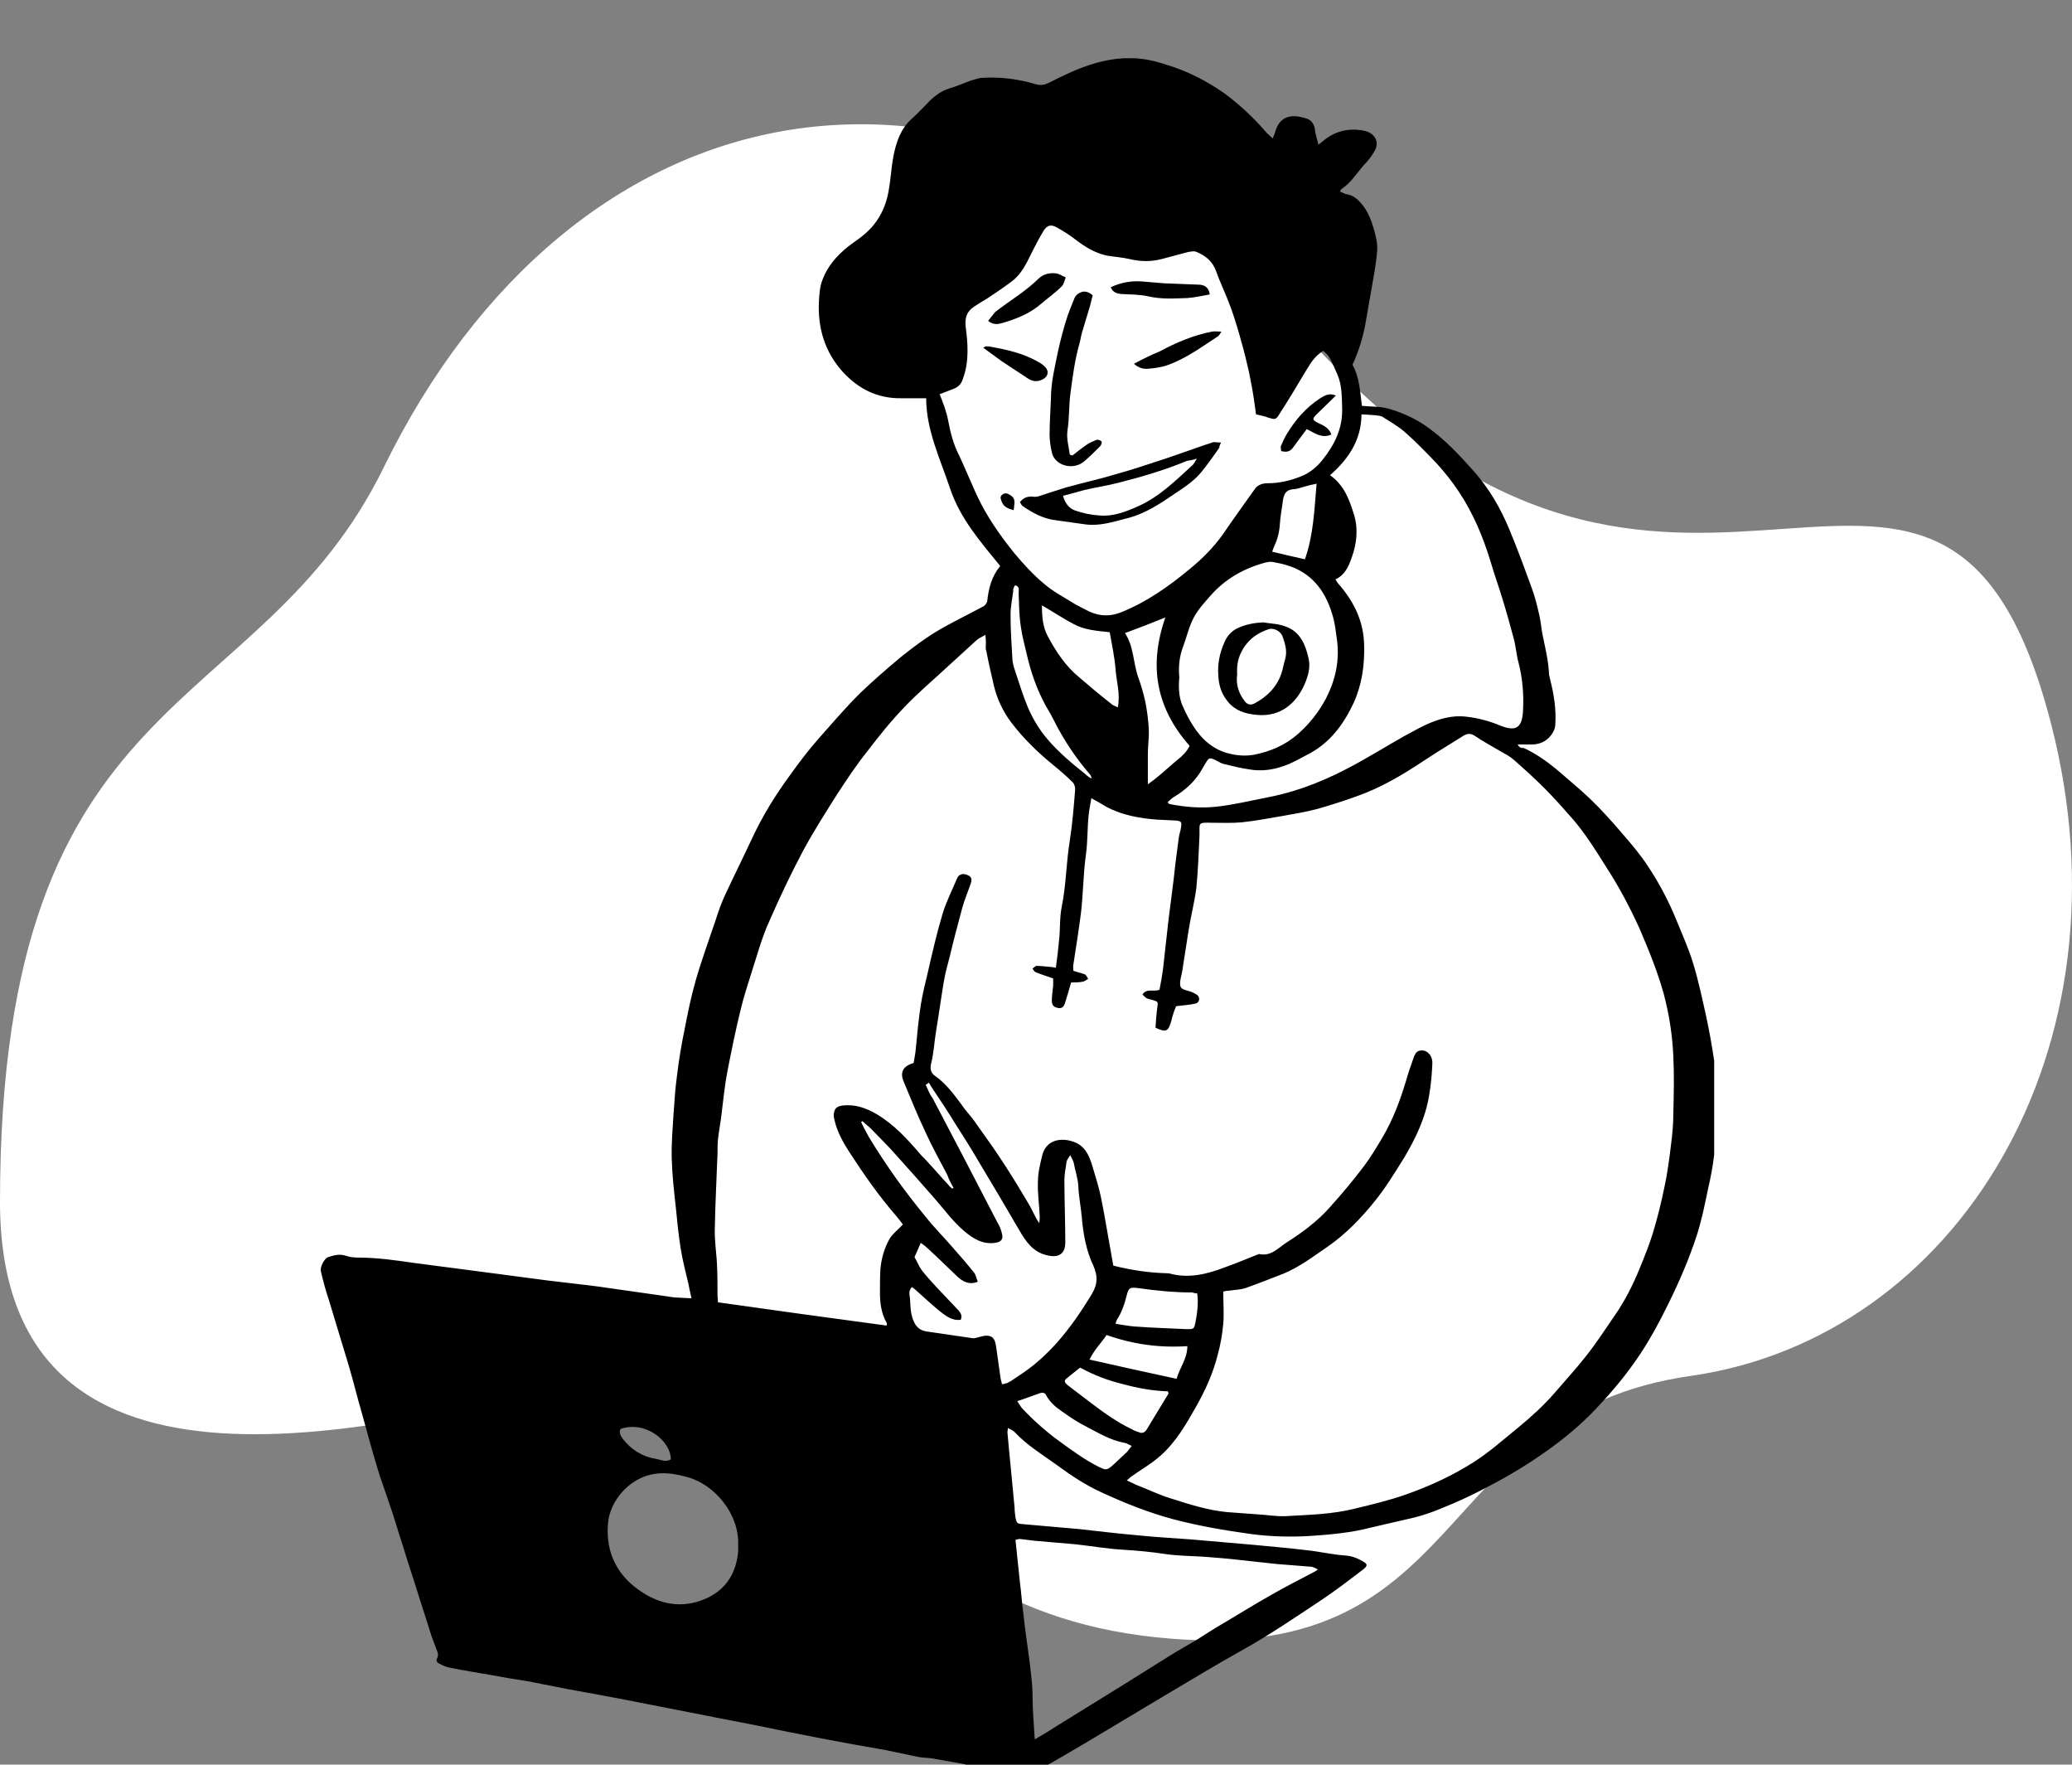 <svg width="498" height="424" viewBox="0 0 498 424" fill="none" xmlns="http://www.w3.org/2000/svg">
<rect x="0" y="0" width="498" height="424" fill="#808080" stroke="none"/>
<g clip-path="url(#clip0)">
<path d="M406.29 330.617C470.2 321.519 513.071 252.253 493.026 174.123C467.347 74.04 406.29 177.763 319.554 86.778C232.818 -4.207 136.882 20.962 92.257 112.253C62.013 174.123 3.05176e-05 163.204 3.05176e-05 288.764C3.05176e-05 366.101 86.55 345.175 143.614 330.617C200.677 316.06 200.677 385.208 277.712 393.396C354.747 401.585 342.379 339.716 406.29 330.617Z" fill="white"/>
<g clip-path="url(#clip1)">
<path d="M364.759 178.886C366.053 178.886 367.132 178.886 368.103 178.886C369.936 178.886 371.554 178.241 372.74 176.736C373.388 175.876 373.819 175.016 373.819 173.942C374.035 170.394 373.495 166.955 372.633 163.515C372.525 163.085 372.417 162.548 372.309 162.118C372.201 159.001 371.446 155.884 370.799 152.767C370.476 151.262 370.368 149.649 370.044 148.145C369.505 145.78 368.966 143.415 368.103 141.158C366.377 136.428 364.651 131.699 362.71 127.077C360.661 122.133 357.964 117.511 354.405 113.426C350.954 109.556 347.502 105.794 343.296 102.785C340.384 100.635 337.04 99.13 333.589 98.163C331.647 97.625 329.49 97.733 327.333 97.518C326.902 94.293 326.794 90.746 325.068 87.629C326.47 84.619 327.441 81.502 328.088 78.278C328.627 75.375 329.059 72.581 329.598 69.679C330.137 66.454 330.785 63.337 331 60.112C331.108 58.5 330.677 56.78 330.245 55.168C329.598 52.91 328.735 50.653 327.117 48.826C326.147 47.751 325.176 46.891 323.666 46.676C323.127 46.569 322.695 46.246 322.048 46.031C322.264 45.709 322.264 45.494 322.48 45.386C324.745 43.882 326.147 41.517 327.872 39.582C328.735 38.722 329.49 37.755 330.137 36.68C331.971 33.993 330.137 31.843 327.872 31.413C324.098 30.661 320.646 31.52 317.734 34.1C317.518 34.315 317.303 34.423 316.871 34.745C316.548 33.348 316.116 32.165 316.008 30.983C315.793 29.586 315.038 28.726 313.743 28.403C310.292 27.328 307.488 27.866 306.409 31.95C306.301 32.273 306.193 32.595 305.87 33.24C305.331 32.703 304.899 32.38 304.468 31.95C301.448 28.403 297.996 25.179 294.221 22.384C289.907 19.374 285.269 17.01 280.2 15.505C278.475 14.967 276.641 14.43 274.915 14.215C270.493 13.57 266.071 14.215 261.865 15.612C258.521 16.687 255.286 18.299 252.05 19.912C250.971 20.449 250.001 20.557 248.922 20.234C244.608 18.944 240.186 18.407 235.764 18.729C234.901 18.837 234.146 19.159 233.283 19.374C231.557 20.019 229.832 20.772 227.998 21.309C226.272 21.847 224.87 22.922 223.576 24.104C222.066 25.609 220.664 27.221 219.046 28.618C216.457 30.983 215.379 34.208 214.732 37.54C214.192 40.334 214.085 43.237 213.545 46.031C212.79 50.331 210.741 53.985 207.182 56.78C206.103 57.64 204.917 58.392 203.838 59.252C201.142 61.402 198.877 63.982 197.691 67.206C197.043 68.819 196.936 70.646 196.828 72.366C196.504 78.815 198.23 84.619 202.652 89.456C206.427 93.541 211.065 95.798 216.673 95.691C218.615 95.691 220.556 95.691 222.605 95.691C222.605 103.322 225.949 110.201 228.322 117.296C230.694 124.497 235.656 130.194 240.401 135.998C238.352 138.471 237.597 141.373 237.274 144.49C237.166 144.92 236.734 145.565 236.195 145.78C232.42 147.822 228.537 149.649 224.978 151.799C221.958 153.626 219.154 155.776 216.457 157.926C213.114 160.721 209.77 163.623 206.643 166.632C203.191 170.072 200.063 173.727 196.828 177.381C194.347 180.176 192.082 183.186 189.925 186.195C186.366 191.032 183.238 196.084 180.649 201.673C178.6 206.08 176.443 210.38 174.394 214.787C173.423 216.829 172.668 218.979 172.021 221.021C170.403 225.858 168.57 230.803 167.167 235.747C166.089 239.509 165.334 243.271 164.579 247.141C163.824 250.795 163.177 254.557 162.745 258.212C162.314 261.329 162.098 264.446 161.882 267.671C161.667 271.218 161.343 274.872 161.451 278.42C161.559 282.289 161.99 286.159 162.422 290.028C162.745 293.36 163.069 296.692 163.608 300.025C164.04 302.819 164.795 305.614 165.442 308.409C165.657 309.483 165.873 310.558 166.197 311.956C164.687 311.848 163.285 311.848 161.99 311.741C161.235 311.633 160.588 311.526 159.833 311.418C156.058 310.881 152.283 310.343 148.508 309.806C145.596 309.376 142.576 308.946 139.664 308.624C136.968 308.301 134.164 307.979 131.467 307.656C126.614 307.011 121.652 306.366 116.799 305.721C111.082 304.969 105.258 304.217 99.542 303.464C95.12 302.819 90.59 302.174 86.06 302.174C85.089 302.174 84.118 302.067 83.148 301.744C81.638 301.207 80.236 301.637 78.834 302.067C77.971 302.389 76.892 304.432 77.108 305.399C77.647 307.764 78.294 310.128 79.049 312.386C80.667 317.76 82.285 323.027 83.903 328.401C84.981 332.056 85.844 335.71 86.923 339.365C88.109 343.665 89.296 348.072 90.59 352.371C91.453 355.381 92.639 358.39 93.61 361.4C94.473 363.872 95.228 366.344 95.983 368.817C96.953 371.719 97.816 374.728 98.787 377.631C100.405 382.79 102.13 388.057 103.748 393.216C104.072 394.184 104.503 395.151 104.827 396.118C105.15 396.978 105.582 397.731 104.935 398.698C104.827 398.806 105.042 399.451 105.258 399.558C106.013 399.988 106.876 400.418 107.739 400.633C111.298 401.385 114.965 401.923 118.524 402.568C121.329 403.105 124.025 403.535 126.829 403.965C130.065 404.61 133.409 405.255 136.644 405.9C139.017 406.33 141.39 406.76 143.763 407.19C145.812 407.62 147.969 407.942 150.018 408.372C153.685 409.124 157.353 409.769 161.02 410.522C165.442 411.382 169.756 412.242 174.178 413.102C179.247 414.069 184.209 415.036 189.278 416.111C194.671 417.186 200.171 418.261 205.564 419.228C208.045 419.658 210.525 420.088 212.898 420.518C215.487 421.056 217.967 421.593 220.556 422.131C221.527 422.345 222.605 422.345 223.684 422.453C226.164 422.883 228.537 423.313 231.018 423.743C233.175 424.173 235.332 424.71 237.489 425.033C239.539 425.355 241.588 425.57 243.637 425.785C244.716 425.893 245.794 426 246.981 425.893C247.951 425.785 249.03 425.57 249.893 425.14C253.776 422.99 257.658 420.733 261.433 418.476C267.581 414.821 273.621 411.167 279.769 407.512C285.917 403.858 291.957 400.203 298.104 396.763C304.899 393.001 311.371 388.594 317.842 384.295C321.185 382.038 324.421 379.565 327.657 377.093C328.735 376.233 328.735 375.803 327.549 375.158C326.255 374.406 324.96 373.869 323.343 373.761C320.215 373.546 317.087 372.794 313.959 372.471C309.645 371.934 305.331 371.611 301.124 371.181C296.163 370.751 291.202 370.321 286.24 369.892C282.034 369.569 277.827 369.354 273.621 368.924C268.875 368.494 264.13 367.957 259.492 367.419C254.962 366.989 250.54 366.667 246.01 366.237C244.5 366.129 244.392 366.129 244.069 364.625C243.961 363.872 243.853 363.012 243.853 362.26C243.314 356.241 242.666 350.221 242.127 344.094C242.127 343.88 242.235 343.665 242.235 343.127C242.882 343.45 243.421 343.665 243.853 344.094C246.873 347.319 250.648 349.576 254.207 352.156C257.551 354.628 261.002 356.886 264.777 358.605C270.385 361.185 275.994 363.442 282.034 365.055C288.182 366.667 294.437 367.742 300.693 368.602C305.546 369.247 310.508 369.354 315.361 369.032C319.999 368.709 324.745 368.279 329.275 367.097C332.834 366.237 336.393 365.485 339.952 364.625C342.109 364.087 344.267 363.335 346.316 362.475C349.551 361.185 352.679 359.788 355.807 358.175C360.661 355.703 365.406 353.016 369.936 349.899C374.358 346.889 378.457 343.665 382.232 339.902C386.115 335.925 389.782 331.733 393.017 327.111C396.145 322.704 398.734 317.868 401.107 313.031C403.695 307.764 405.96 302.497 407.794 296.907C408.98 293.253 409.735 289.491 410.49 285.836C411.137 283.042 411.676 280.247 412 277.452C412.539 272.293 413.079 267.133 412.539 261.974C412.324 259.609 412.324 257.244 412 254.88C411.461 251.225 410.814 247.678 410.059 244.131C409.088 239.831 408.225 235.639 406.931 231.447C405.852 227.9 404.342 224.568 402.94 221.129C401.107 216.614 398.842 212.315 396.145 208.23C394.312 205.435 392.155 202.856 389.997 200.384C387.517 197.481 384.928 194.579 382.124 191.892C379.535 189.42 376.731 187.163 374.035 184.798C371.662 182.863 369.073 181.036 366.269 179.746C365.298 179.746 365.083 179.423 364.759 178.886ZM229.184 285.406C229.077 285.514 228.969 285.514 228.861 285.621C228.537 285.299 228.214 285.084 227.998 284.761C226.272 282.934 224.654 280.999 222.929 279.172C222.39 278.527 221.742 277.99 221.203 277.345C218.075 273.69 214.84 270.143 210.633 267.671C208.045 266.166 205.456 265.306 202.544 265.629C201.034 265.843 200.495 266.381 200.387 267.886C200.387 268.316 200.495 268.853 200.603 269.283C201.25 271.97 202.544 274.335 204.054 276.7C207.613 282.182 211.28 287.449 215.595 292.393C216.134 293.038 216.673 293.79 216.997 294.22C215.81 295.51 214.624 296.37 213.869 297.552C212.575 299.81 211.82 302.389 211.604 304.969C211.496 306.796 211.496 308.731 211.496 310.666C211.496 313.138 211.82 315.61 213.114 317.868C213.222 317.975 213.114 318.19 213.114 318.512C199.524 316.685 186.15 314.858 172.56 312.923C172.56 312.278 172.452 311.741 172.452 311.311C172.452 308.946 172.452 306.581 172.344 304.217C172.237 301.207 171.697 298.197 171.805 295.08C171.913 289.168 172.237 283.149 172.452 277.237C172.452 276.055 172.452 274.872 172.56 273.798C172.776 271.755 173.207 269.713 173.423 267.671C173.854 264.231 174.178 260.792 174.825 257.459C175.796 252.515 176.767 247.678 177.953 242.841C178.708 239.617 179.786 236.392 180.757 233.275C182.051 229.298 183.13 225.213 184.856 221.451C187.336 215.754 190.033 210.057 192.945 204.576C195.533 199.739 198.446 195.224 201.358 190.602C203.623 187.163 205.888 183.723 208.476 180.498C211.28 176.844 214.192 173.189 217.32 169.965C220.664 166.417 224.547 163.193 228.106 159.861C230.263 157.926 232.42 155.884 234.577 153.949C235.117 153.411 235.872 153.089 236.842 152.552C236.95 153.519 236.95 154.056 236.95 154.594C236.95 155.239 236.842 155.884 237.058 156.421C237.597 159.216 238.244 162.01 238.891 164.805C239.646 167.922 241.049 170.932 242.99 173.512C245.902 177.381 249.353 180.713 253.021 183.723C254.746 185.12 256.364 186.518 257.874 188.022C258.198 188.345 258.413 189.097 258.413 189.635C258.09 193.719 257.766 197.911 257.119 201.996C256.256 207.263 256.256 212.637 255.178 217.904C254.638 220.591 254.854 223.386 254.531 226.073C254.315 228.223 254.099 230.265 253.776 232.522C253.128 232.415 252.589 232.307 252.05 232.307C251.079 232.2 250.108 232.092 249.138 232.092C248.814 232.092 248.491 232.522 248.167 232.737C248.383 233.06 248.598 233.49 248.922 233.597C250.216 234.135 251.618 234.565 253.128 235.102C253.128 235.639 253.128 236.284 253.128 236.822C253.021 238.004 252.805 239.187 252.805 240.369C252.805 241.551 253.236 241.981 254.315 242.196C255.286 242.411 255.717 241.766 255.933 241.121C256.472 239.509 256.903 237.897 257.443 236.069C258.305 236.069 259.384 236.069 260.355 235.854C260.786 235.747 261.11 235.424 261.541 235.21C261.325 234.887 261.11 234.35 260.786 234.135C259.923 233.812 258.953 233.597 257.982 233.275C257.982 232.737 257.874 232.2 257.982 231.77C258.629 227.578 259.276 223.493 259.815 219.301C260.355 214.679 260.355 209.95 261.002 205.328C261.433 202.211 261.325 198.986 261.649 195.869C261.757 194.579 262.08 193.289 262.296 191.785C263.698 192.537 264.777 193.182 265.855 193.827C269.63 195.869 273.837 196.621 278.151 196.944C279.661 197.051 281.063 197.051 282.573 197.159C283.867 197.266 284.083 197.481 283.867 198.771C283.759 199.631 283.436 200.384 283.328 201.243C282.897 204.468 282.465 207.585 282.142 210.81C281.71 214.572 281.171 218.226 280.74 221.989C280.308 225.536 279.985 229.083 279.553 232.63C279.337 234.35 279.014 236.069 278.69 237.789C277.396 238.434 275.562 237.359 274.592 238.972C275.562 239.939 275.562 239.939 276.965 240.261C278.367 240.691 278.367 240.691 278.151 242.089C277.935 243.701 277.827 245.313 277.72 246.926C278.151 247.141 278.367 247.248 278.69 247.356C280.2 247.893 280.74 247.678 281.279 246.066C281.602 245.206 281.71 244.346 282.034 243.486C282.249 242.734 282.573 242.089 282.681 241.766C284.514 241.551 286.024 241.444 287.427 241.121C288.289 240.906 288.505 239.617 287.75 239.079C286.995 238.542 286.132 238.219 285.269 238.004C283.867 237.574 283.544 237.359 283.652 235.854C283.759 234.887 284.083 233.92 284.191 233.06C284.73 229.835 285.162 226.611 285.701 223.386C286.24 220.054 287.103 216.722 287.534 213.39C287.966 209.198 288.074 205.005 288.289 200.813C288.397 197.696 287.642 197.589 291.417 197.696C293.79 197.696 296.055 197.804 298.428 197.589C301.664 197.266 304.899 196.621 308.135 196.084C311.047 195.547 313.851 195.117 316.655 194.364C319.675 193.504 322.695 192.537 325.715 191.462C331.647 189.42 336.932 186.303 342.109 182.863C345.345 180.713 348.581 178.779 351.816 176.736C352.787 176.199 353.542 176.199 354.513 176.844C356.562 178.241 358.827 179.423 360.984 180.713C361.955 181.251 362.926 181.788 363.681 182.433C366.269 184.69 368.75 186.948 371.123 189.312C373.603 191.785 375.868 194.364 378.133 196.944C381.153 200.491 383.634 204.468 386.115 208.445C389.135 213.067 391.723 218.011 393.988 222.956C396.253 228.223 398.41 233.49 399.92 238.972C401.214 243.916 401.969 248.86 402.185 253.912C402.401 258.427 402.293 262.941 402.185 267.456C402.185 269.928 401.969 272.4 401.646 274.872C401.214 278.42 400.783 281.859 400.028 285.299C399.273 288.953 398.41 292.5 397.332 296.048C396.469 298.95 395.282 301.852 394.096 304.754C392.478 308.731 390.537 312.601 388.056 316.148C385.791 319.48 383.526 322.919 381.045 326.037C378.673 329.046 376.084 331.841 373.603 334.743C370.907 337.86 367.887 340.547 364.759 343.127C361.308 345.922 358.072 348.824 354.405 351.189C349.228 354.521 343.619 357.1 337.795 359.143C333.805 360.54 329.706 361.507 325.715 362.475C320.215 363.872 314.606 363.98 308.998 364.302C306.733 364.41 304.468 363.98 302.311 363.872C299.83 363.657 297.457 363.55 294.976 363.335C290.231 362.905 285.701 361.4 281.279 360.003C278.475 359.143 275.886 357.853 273.082 356.778C272.435 356.456 271.68 356.133 270.817 355.703C271.248 355.381 271.464 355.166 271.68 354.951C274.052 353.231 276.749 351.726 278.906 349.791C282.573 346.567 285.054 342.267 287.427 338.075C289.692 334.098 291.633 329.799 292.711 325.392C293.359 323.027 293.79 320.555 294.006 318.082C294.221 315.61 294.006 313.031 294.006 310.343C294.329 310.236 294.869 310.128 295.408 310.128C296.702 309.913 298.104 309.913 299.399 309.483C302.419 308.409 305.438 307.226 308.458 306.044C312.341 304.432 315.577 301.959 319.028 299.595C323.558 296.477 327.333 292.5 330.677 288.308C333.157 285.191 335.315 281.644 337.472 278.205C340.276 273.475 342.649 268.531 343.512 263.049C343.943 260.577 344.159 257.997 344.267 255.417C344.267 254.88 344.159 254.235 343.835 253.697C343.296 252.837 342.541 252.3 341.462 252.408C340.492 252.515 340.168 253.16 339.844 253.912C339.197 255.847 338.442 257.782 337.903 259.824C336.501 264.446 334.775 269.068 332.295 273.26C330.892 275.625 329.49 277.99 327.872 280.139C325.284 283.579 322.48 286.911 319.675 290.028C316.655 293.468 312.988 296.155 309.106 298.627C307.164 299.917 305.438 301.959 302.634 301.314C302.526 301.314 302.419 301.422 302.311 301.422C299.614 302.497 297.026 303.572 294.329 304.539C290.123 306.151 285.809 307.226 281.279 306.044C280.955 305.936 280.632 305.936 280.416 305.936C276.102 305.829 271.895 305.184 267.581 304.109C267.15 301.744 266.718 299.272 266.287 296.8C265.748 293.683 265.208 290.566 264.561 287.448C264.022 284.869 263.159 282.289 262.404 279.709C261.649 277.345 260.57 275.195 257.982 274.335C254.962 273.26 251.511 273.905 250.54 277.452C250.001 279.602 249.461 281.859 249.461 284.009C249.353 286.696 249.785 289.491 249.893 292.178C249.893 292.715 249.893 293.253 249.785 293.898C248.706 292.393 248.167 290.781 247.304 289.383C245.471 286.266 243.637 283.256 241.696 280.247C239.431 276.7 236.95 273.26 234.577 269.928C233.499 268.316 232.097 266.918 231.018 265.306C229.184 262.834 227.351 260.362 224.762 258.534C223.792 257.889 223.468 256.922 223.792 255.525C224.439 253.052 224.547 250.365 224.978 247.786C225.625 243.916 226.164 239.939 226.812 236.069C227.135 234.027 227.674 232.092 228.214 230.05C229.184 225.966 230.263 221.881 231.342 217.904C231.881 216.077 232.636 214.249 233.283 212.422C233.714 211.132 233.499 210.595 232.312 210.165C231.342 209.842 230.479 210.057 230.047 211.025C228.861 213.819 227.459 216.614 226.596 219.409C225.194 224.031 224.115 228.76 223.037 233.49C222.39 236.177 221.742 238.757 221.311 241.444C220.772 244.883 220.448 248.43 220.125 251.87C220.017 253.052 219.801 254.235 219.585 255.417C216.997 256.17 216.242 257.674 217.212 259.932C218.938 264.124 220.664 268.316 222.605 272.4C224.115 275.732 225.949 278.957 227.674 282.289C227.998 283.256 228.537 284.331 229.184 285.406ZM318.058 84.297C318.597 84.834 319.136 85.264 319.46 85.802C320.215 87.092 320.754 88.489 321.401 89.886C322.588 92.573 322.48 95.368 322.588 98.163C322.695 103 320.754 106.869 317.842 110.524C316.548 112.136 314.93 113.534 312.881 114.393C310.184 115.468 307.596 116.113 304.683 116.113C303.497 116.113 302.419 116.436 301.664 117.403C299.075 121.058 296.486 124.605 294.006 128.259C291.741 131.484 288.937 134.279 285.917 136.751C280.847 140.943 275.562 144.705 269.307 147.177C266.179 148.36 263.483 147.93 260.786 146.425C260.031 145.995 259.276 145.672 258.521 145.242C255.933 143.63 253.236 142.233 250.971 140.298C248.383 138.148 246.01 135.568 243.853 132.989C240.294 128.582 237.058 123.96 234.685 118.8C234.146 117.618 233.607 116.328 233.067 115.146C232.204 113.211 231.449 111.384 230.587 109.556C229.184 106.869 228.429 103.967 227.89 101.065C227.459 98.808 226.704 96.873 225.841 94.723C226.919 94.293 228.106 93.863 229.184 93.433C230.371 93.003 231.126 92.144 231.449 90.961C232.959 86.877 232.636 82.685 232.097 78.493C231.881 76.45 232.312 74.838 234.146 73.656C235.117 73.011 236.195 72.366 237.274 71.721C239.215 70.431 241.156 69.141 242.99 67.744C245.579 65.916 246.765 63.122 248.167 60.327C249.03 58.607 249.893 56.995 250.863 55.383C251.726 54.093 252.589 53.878 253.991 54.63C255.501 55.49 256.903 56.35 258.305 57.425C260.678 59.252 263.051 60.757 265.963 61.402C267.797 61.724 269.738 61.832 271.572 62.262C274.268 62.907 276.857 62.907 279.553 62.154C281.602 61.617 283.544 61.08 285.593 60.542C286.132 60.435 286.887 60.327 287.319 60.435C289.584 61.294 291.417 62.692 292.28 65.164C293.359 68.174 294.761 70.968 295.839 73.978C296.81 76.665 297.673 79.567 298.428 82.362C299.075 84.619 299.614 86.877 300.154 89.241C300.585 91.391 301.016 93.541 301.34 95.691C301.556 96.98 301.664 98.27 301.879 99.56C302.419 99.668 302.85 99.775 303.281 99.883C303.713 99.99 304.252 100.098 304.683 100.313C306.517 100.85 306.625 100.957 307.596 99.345C309.753 96.013 311.802 92.573 313.851 89.134C314.93 87.414 315.9 85.587 318.058 84.297ZM327.225 99.56C328.52 99.668 329.598 99.668 330.569 99.775C331.108 99.883 331.755 99.883 332.187 100.098C334.02 101.28 335.962 102.355 337.579 103.752C340.276 106.117 342.757 108.697 345.237 111.276C347.179 113.426 349.012 115.683 350.63 118.155C354.081 123.315 356.454 129.012 358.288 135.031C359.151 138.041 360.229 140.943 361.092 143.845C362.063 146.962 362.926 150.079 363.788 153.304C364.328 155.239 364.436 157.281 364.975 159.216C365.946 162.978 366.269 166.847 366.053 170.824C365.838 174.801 364.436 175.876 360.661 174.372C358.072 173.297 355.376 172.544 352.571 172.222C351.709 172.114 350.954 172.114 350.091 172.114C346.424 172.329 343.08 173.834 339.952 175.554C336.609 177.274 333.373 179.316 330.137 181.143C323.99 184.798 317.626 188.022 310.831 190.065C308.674 190.71 306.517 191.247 304.252 191.677C300.369 192.429 296.379 193.397 292.388 193.827C288.613 194.257 284.838 193.934 281.063 193.182C280.955 193.182 280.847 192.967 280.632 192.752C281.171 192.322 281.494 191.892 282.034 191.57C284.946 189.85 287.427 187.592 289.044 184.583C289.26 184.153 289.584 183.723 289.799 183.293C290.554 182.111 290.662 182.003 291.956 182.541C292.604 182.863 293.251 183.293 293.898 183.508C296.055 184.045 298.212 184.583 300.477 184.905C303.066 185.335 305.762 185.013 308.243 184.153C310.292 183.508 312.126 182.433 313.959 181.466C319.46 178.779 322.911 174.157 325.392 168.782C327.333 164.483 327.98 159.861 327.872 155.131C327.765 149.219 325.392 144.49 321.617 140.19C321.401 139.975 321.293 139.653 320.97 139.223C323.235 138.148 324.098 136.213 324.853 134.064C326.147 130.517 326.47 126.969 325.392 123.53C324.313 120.09 323.127 116.651 319.675 114.178C324.098 110.309 327.225 105.687 327.225 99.56ZM316.763 377.093C316.224 377.523 316.008 377.631 315.793 377.738C312.341 379.565 308.89 381.285 305.546 383.22C301.556 385.477 297.565 387.949 293.574 390.314C291.525 391.497 289.584 392.786 287.534 394.076C285.377 395.366 283.22 396.548 281.171 397.838C277.504 400.096 273.837 402.46 270.17 404.717C264.993 407.942 259.708 411.167 254.531 414.391C252.697 415.574 250.756 416.756 248.706 417.938C248.491 414.284 248.167 410.844 248.167 407.405C248.167 404.503 247.736 401.708 247.412 398.913C246.873 395.044 246.334 391.174 245.902 387.197C245.579 384.94 245.471 382.575 245.147 380.318C244.824 376.878 244.392 373.439 244.069 369.999C244.5 369.892 244.824 369.784 245.147 369.784C246.334 369.892 247.412 370.106 248.598 370.214C251.942 370.536 255.286 370.751 258.629 371.074C262.404 371.504 266.071 372.149 269.846 372.364C273.405 372.579 276.857 372.901 280.308 373.439C283.436 373.869 286.672 373.869 289.799 374.084C292.496 374.298 295.3 374.513 297.996 374.836C300.909 375.158 303.928 375.481 306.841 375.803C309.537 376.018 312.233 376.233 315.038 376.448C315.577 376.448 316.008 376.771 316.763 377.093ZM222.497 260.684C222.713 260.469 223.037 260.362 223.252 260.147C223.468 260.469 223.684 260.899 223.9 261.222C225.841 264.124 227.782 267.026 229.616 270.035C231.449 272.938 233.283 275.732 235.009 278.742C238.352 284.331 241.696 289.921 244.931 295.51C246.549 298.305 248.275 300.884 251.726 301.637C254.423 302.282 256.041 301.314 256.041 298.52C256.041 293.575 255.825 288.523 255.825 283.579C255.825 282.074 256.148 280.569 256.364 279.064C256.472 278.635 256.796 278.312 257.227 277.56C257.658 278.42 257.982 278.957 258.09 279.494C258.413 281.322 259.061 283.042 259.168 284.976C259.276 287.556 259.815 290.136 260.031 292.715C260.355 296.585 261.11 300.562 262.728 304.002C263.914 306.581 263.806 308.516 262.512 310.773C262.296 311.096 262.08 311.526 261.865 311.848C257.335 319.157 252.158 325.929 244.716 330.659C243.529 331.411 242.451 332.486 240.833 332.593C240.725 332.163 240.617 331.733 240.509 331.303C240.078 328.509 239.754 325.714 239.323 323.027C238.999 321.307 238.136 320.77 236.519 320.985C235.872 321.092 235.332 321.307 234.793 321.415C234.362 321.522 233.93 321.63 233.607 321.522C229.939 320.985 226.272 320.447 222.605 319.91C221.419 319.695 220.556 319.157 219.909 318.082C218.83 316.148 218.83 314.105 218.722 312.063C218.615 311.203 218.291 310.128 219.154 309.268C219.477 309.483 219.693 309.591 219.909 309.806C221.85 311.526 223.684 313.246 225.625 314.858C227.135 316.04 228.753 317.438 230.91 317.115C231.342 316.148 230.91 315.503 230.371 314.858C228.537 312.923 226.812 311.096 224.978 309.161C223.792 307.871 222.605 306.581 221.527 305.184C220.88 304.324 220.556 303.357 219.801 302.067C220.125 301.314 220.664 300.132 221.311 298.627C222.066 299.165 222.605 299.595 223.037 300.025C225.41 302.174 227.674 304.432 230.047 306.689C231.342 307.871 232.852 308.839 235.009 307.979C234.685 307.226 234.577 306.366 234.146 305.829C232.42 303.679 230.587 301.529 228.753 299.487C226.704 297.122 224.439 294.865 222.497 292.393C217.428 286.266 212.898 279.924 208.8 273.153C208.153 271.97 207.505 270.788 206.966 269.606C207.074 269.498 207.182 269.498 207.29 269.391C207.937 270.035 208.692 270.573 209.339 271.218C211.388 273.368 213.545 275.41 215.487 277.667C218.507 280.999 221.527 284.439 224.547 287.878C226.919 290.566 228.969 293.468 231.773 295.833C233.93 297.66 236.195 299.057 239.215 298.627C240.617 298.412 241.156 297.767 240.833 296.477C240.617 295.51 240.294 294.65 239.754 293.79C237.058 288.523 234.254 283.256 231.557 277.99C229.077 273.26 226.596 268.531 224.115 263.801C223.36 262.834 223.037 261.759 222.497 260.684ZM283.436 162.763C283.22 160.183 283.436 157.711 284.407 155.239C285.269 152.874 285.809 150.402 286.995 148.252C287.966 146.425 289.476 144.812 290.878 143.2C294.437 139.116 298.967 136.536 304.252 135.139C304.791 135.031 305.331 134.924 305.87 135.031C307.056 135.246 308.135 135.461 309.213 135.783C315.038 137.503 318.381 141.695 320.107 147.285C320.862 149.542 321.078 151.907 321.401 154.271C321.94 159.108 320.862 163.623 318.705 167.815C316.979 171.039 314.822 173.834 312.018 176.306C308.89 179.101 305.223 180.606 301.34 181.358C299.506 181.681 297.565 181.573 295.731 181.143C291.741 180.283 288.829 177.704 286.672 174.264C285.809 172.867 285.054 171.469 284.407 169.965C283.328 167.815 283.22 165.343 283.436 162.763ZM177.414 371.289C177.414 371.826 177.414 372.256 177.414 372.794C176.982 377.631 174.825 381.5 170.403 383.757C165.01 386.445 159.617 385.907 154.656 382.79C148.616 379.028 145.488 373.331 146.135 366.022C146.567 360.648 151.097 355.488 156.49 354.306C159.402 353.661 162.098 354.091 164.902 354.843C171.805 356.563 177.737 363.872 177.414 371.289ZM285.917 179.208C284.946 181.358 282.897 182.541 281.279 184.045C279.661 185.443 278.043 186.948 275.886 188.452C275.886 185.658 275.886 183.4 275.886 181.143C275.886 179.101 276.21 177.166 276.102 175.124C275.994 172.867 275.67 170.609 275.239 168.46C274.807 166.525 274.268 164.698 273.621 162.87C272.327 159.323 272.542 155.346 270.385 152.122C273.621 150.939 276.641 149.757 280.092 148.36C275.994 160.076 277.935 170.18 285.917 179.208ZM250.432 145.457C253.236 147.07 255.609 148.682 258.09 149.972C260.678 151.369 263.59 151.584 266.718 151.907C267.258 155.024 267.905 157.926 268.12 160.828C268.336 163.73 269.307 166.74 268.66 169.965C267.905 169.642 267.365 169.427 266.934 168.997C264.345 166.955 261.757 164.805 259.276 162.655C256.041 159.968 253.776 156.529 251.834 152.874C250.648 150.724 250.432 148.252 250.432 145.457ZM259.6 328.616C262.943 330.444 266.395 331.733 269.954 332.593C273.513 333.561 277.072 334.206 280.74 334.313C280.74 334.636 280.847 334.743 280.847 334.851C279.122 337.753 277.288 340.655 275.562 343.557C275.131 344.202 274.484 344.524 273.621 344.094C273.082 343.88 272.542 343.772 272.111 343.45C268.444 341.73 265.208 339.365 262.08 337C260.247 335.603 258.413 334.206 256.58 332.808C256.041 332.378 255.609 331.841 256.256 331.303C257.227 330.444 258.305 329.691 259.6 328.616ZM272.003 347.427C271.464 348.072 271.14 348.609 270.817 348.931C269.63 350.006 268.552 351.081 267.365 352.156C265.963 353.338 265.748 353.231 264.13 352.479C260.678 350.759 257.658 348.501 254.531 346.244C251.295 343.88 248.275 341.192 245.579 338.29C245.147 337.753 244.824 337.108 244.5 336.678C246.334 336.033 247.951 335.495 249.677 334.851C250.432 334.528 251.187 334.528 251.511 335.388C252.373 336.893 253.668 338.075 254.962 338.935C256.903 340.332 258.953 341.73 261.11 342.805C264.022 344.309 266.826 346.029 270.17 346.674C270.601 346.674 271.032 346.997 272.003 347.427ZM287.75 310.773C288.074 313.246 287.75 315.503 287.319 317.76C286.995 319.372 286.887 319.372 285.269 319.372C281.063 319.157 276.857 319.05 272.65 318.727C271.14 318.62 269.738 318.297 268.12 318.082C268.228 317.653 268.336 317.33 268.444 317.115C269.63 315.288 270.277 313.353 270.817 311.203C271.248 309.483 271.572 309.268 273.405 309.483C277.827 310.128 282.249 310.558 286.672 310.558C286.887 310.666 287.211 310.773 287.75 310.773ZM243.961 140.62C245.147 140.943 244.824 141.695 244.824 142.448C244.931 145.135 244.931 147.93 245.363 150.617C245.686 152.981 246.334 155.239 246.873 157.603C247.736 161.258 248.922 164.805 250.648 168.245C251.403 169.857 252.481 171.362 253.236 172.974C255.609 177.704 258.521 182.111 261.973 186.088C262.188 186.303 262.296 186.733 262.404 187.055C261.541 186.733 261.11 186.195 260.57 185.765C257.443 183.293 254.423 180.713 251.834 177.704C249.785 175.339 248.275 172.759 247.089 170.072C245.902 167.17 244.931 164.16 243.961 161.151C243.637 160.183 243.314 159.108 243.314 158.141C243.098 154.594 242.882 151.154 242.882 147.607C242.882 145.78 243.314 143.845 243.529 142.018C243.421 141.48 243.745 141.05 243.961 140.62ZM285.377 323.457C285.377 326.467 283.544 328.616 282.789 331.303C275.778 329.799 268.983 328.294 261.865 326.681C263.051 324.209 264.777 322.597 265.963 320.77C272.327 323.027 278.582 323.887 285.377 323.457ZM313.636 134.386C310.831 133.741 308.351 133.204 305.762 132.559C305.978 132.021 306.086 131.591 306.301 131.161C307.056 129.549 307.488 127.829 307.596 126.11C307.703 124.067 308.135 122.133 308.351 120.198C308.674 118.263 309.321 117.618 311.263 117.511C312.126 117.403 312.881 117.081 313.743 116.866C314.498 116.651 315.361 116.436 316.44 116.221C315.9 122.562 315.685 128.582 313.636 134.386ZM149.155 343.342C155.195 341.3 161.235 346.244 161.235 350.651C160.049 351.404 158.862 350.759 157.676 350.544C154.333 350.006 151.636 348.286 149.587 345.599C149.155 344.954 148.724 344.202 149.155 343.342Z" fill="black"/>
<path d="M293.467 106.332C292.496 106.332 291.849 106.117 291.309 106.332C287.427 107.622 283.652 109.019 279.769 110.309C275.886 111.599 272.003 112.889 268.12 113.963C264.238 115.146 260.247 116.006 256.364 117.081C254.207 117.726 252.05 118.478 250.001 119.123C249.461 119.338 248.814 119.445 248.275 119.338C246.981 119.23 246.01 119.553 245.147 120.628C245.363 120.95 245.471 121.38 245.794 121.595C248.275 123.315 250.864 124.712 253.991 125.035C256.256 125.357 258.521 125.68 260.894 126.002C264.238 126.432 267.365 125.465 270.601 124.605C275.131 123.53 278.798 121.058 282.573 118.478C284.838 116.973 287.103 115.468 288.829 113.319C290.339 111.491 291.633 109.556 293.035 107.622C293.035 107.622 293.035 107.192 293.467 106.332ZM287.642 110.201C287.211 110.954 286.995 111.384 286.672 111.706C282.573 115.468 278.582 119.445 273.405 121.703C270.493 122.992 267.473 124.175 264.238 123.852C262.296 123.745 260.247 123.315 258.413 122.67C256.903 122.133 255.933 120.843 255.501 119.123C257.335 118.693 259.061 118.156 260.678 117.726C263.483 117.081 266.395 116.651 269.199 115.898C274.7 114.501 280.092 112.889 285.27 110.739C286.025 110.631 286.672 110.524 287.642 110.201Z" fill="black"/>
<path d="M257.119 109.234C256.903 107.299 256.256 105.472 256.58 103.322C257.011 100.527 256.903 97.733 257.227 94.938C257.766 90.746 258.306 86.554 259.492 82.362C259.708 81.61 259.815 80.75 260.031 79.997C260.678 77.848 261.325 75.698 261.973 73.548C262.188 72.688 262.404 71.828 262.62 70.968C261.541 70.001 260.463 69.786 259.384 70.431C258.953 70.646 258.521 71.076 258.306 71.506C257.766 72.796 257.227 74.193 256.688 75.59C255.717 78.493 254.962 81.395 254.315 84.297C253.56 88.059 252.589 91.821 252.589 95.798C252.481 98.7 252.266 101.495 252.266 104.397C252.266 105.794 252.481 107.299 252.805 108.697C253.452 111.814 257.766 113.104 260.463 110.954C261.865 109.771 263.159 108.482 264.453 107.192C264.669 106.977 264.885 106.224 264.777 106.117C264.561 105.794 263.914 105.579 263.59 105.687C262.728 106.009 261.757 106.439 261.002 106.977C259.923 107.729 258.845 108.589 257.766 109.449C257.443 109.341 257.335 109.341 257.119 109.234Z" fill="black"/>
<path d="M237.489 77.095C238.676 78.063 239.754 77.955 240.833 77.633C244.176 76.665 247.52 75.375 250.216 73.011C251.834 71.613 253.668 70.323 255.178 68.819C255.717 68.281 255.825 67.421 256.148 66.669C255.393 66.347 254.638 65.809 253.883 65.701C252.373 65.487 250.863 65.809 249.677 66.884C246.549 70.001 242.666 72.258 239.215 74.945C238.568 75.698 238.029 76.45 237.489 77.095Z" fill="black"/>
<path d="M290.77 70.754C290.447 68.711 289.152 68.389 287.858 68.389C285.162 68.281 282.357 68.174 279.661 68.066C277.935 67.959 276.317 67.744 274.592 67.636C272.003 67.421 269.415 67.851 266.934 69.034C267.581 70.323 268.444 70.538 269.523 70.646C271.68 70.754 273.837 70.754 275.886 71.183C279.014 71.936 282.142 71.721 285.377 71.613C287.103 71.506 288.829 71.076 290.77 70.754Z" fill="black"/>
<path d="M272.542 87.414C273.729 88.489 274.915 88.704 275.994 88.596C277.396 88.489 278.906 88.274 280.308 87.844C284.083 86.554 287.319 84.404 290.554 82.255C291.309 81.717 292.064 81.287 292.819 80.75C293.035 80.535 293.251 80.212 293.574 79.675C292.604 79.675 291.957 79.567 291.309 79.675C286.887 80.535 282.789 82.255 278.798 84.404C276.749 85.264 274.7 86.232 272.542 87.414Z" fill="black"/>
<path d="M307.919 108.374C309.106 108.697 309.968 108.589 310.723 107.622C311.802 106.117 312.881 104.72 314.067 103.107C315.901 103.967 317.626 105.472 319.999 104.397C319.46 102.892 318.166 102.247 316.979 101.71C315.469 100.957 315.253 100.743 316.44 99.56C317.95 98.055 319.46 96.658 321.078 95.046C319.568 94.401 318.489 94.938 317.303 95.691C313.851 97.948 311.263 100.957 309.214 104.397C308.674 105.257 308.243 106.332 307.811 107.299C307.811 107.729 307.919 108.052 307.919 108.374Z" fill="black"/>
<path d="M236.303 83.544C237.813 84.619 239.215 85.694 240.725 86.769C242.882 88.166 244.931 89.564 247.089 90.961C248.275 91.714 249.461 91.821 250.756 91.069C251.942 90.424 252.158 89.134 251.187 88.166C250.756 87.737 250.216 87.307 249.569 86.984C245.902 84.834 241.804 83.975 237.597 83.222C237.382 83.222 237.058 83.222 236.842 83.222C236.734 83.329 236.627 83.437 236.303 83.544Z" fill="black"/>
<path d="M243.637 122.562C243.745 121.165 244.284 119.875 242.882 119.015C242.235 118.585 241.588 118.263 240.833 118.908C240.186 119.445 240.617 120.09 240.833 120.735C241.372 121.81 242.235 122.24 243.637 122.562Z" fill="black"/>
<path d="M303.605 149.542C301.556 149.649 299.614 149.972 297.673 150.832C295.947 151.584 294.869 152.874 294.221 154.486C293.143 156.959 292.604 159.538 292.819 162.333C292.927 164.483 293.466 166.417 294.761 168.137C296.594 170.717 299.291 171.577 302.311 171.792C307.703 172.222 311.478 169.105 313.528 164.483C314.39 162.44 315.038 160.398 314.498 158.141C313.743 154.809 312.449 151.692 308.89 150.509C307.272 149.864 305.438 149.864 303.605 149.542ZM297.349 162.118C297.241 160.183 297.457 158.571 298.212 156.959C299.614 153.949 301.987 152.122 305.007 151.154C306.193 150.832 307.811 151.692 308.243 152.874C308.89 154.701 309.429 156.421 308.89 158.356C308.566 159.431 308.351 160.613 308.027 161.688C306.948 165.02 304.576 167.385 301.556 168.997C300.585 169.535 299.722 169.32 299.075 168.352C297.673 166.525 297.026 164.375 297.349 162.118Z" fill="black"/>
</g>
</g>
<defs>
<clipPath id="clip0">
<rect width="498" height="424" fill="white"/>
</clipPath>
<clipPath id="clip1">
<rect width="335" height="412" fill="white" transform="matrix(-1 0 0 1 412 14)"/>
</clipPath>
</defs>
</svg>
